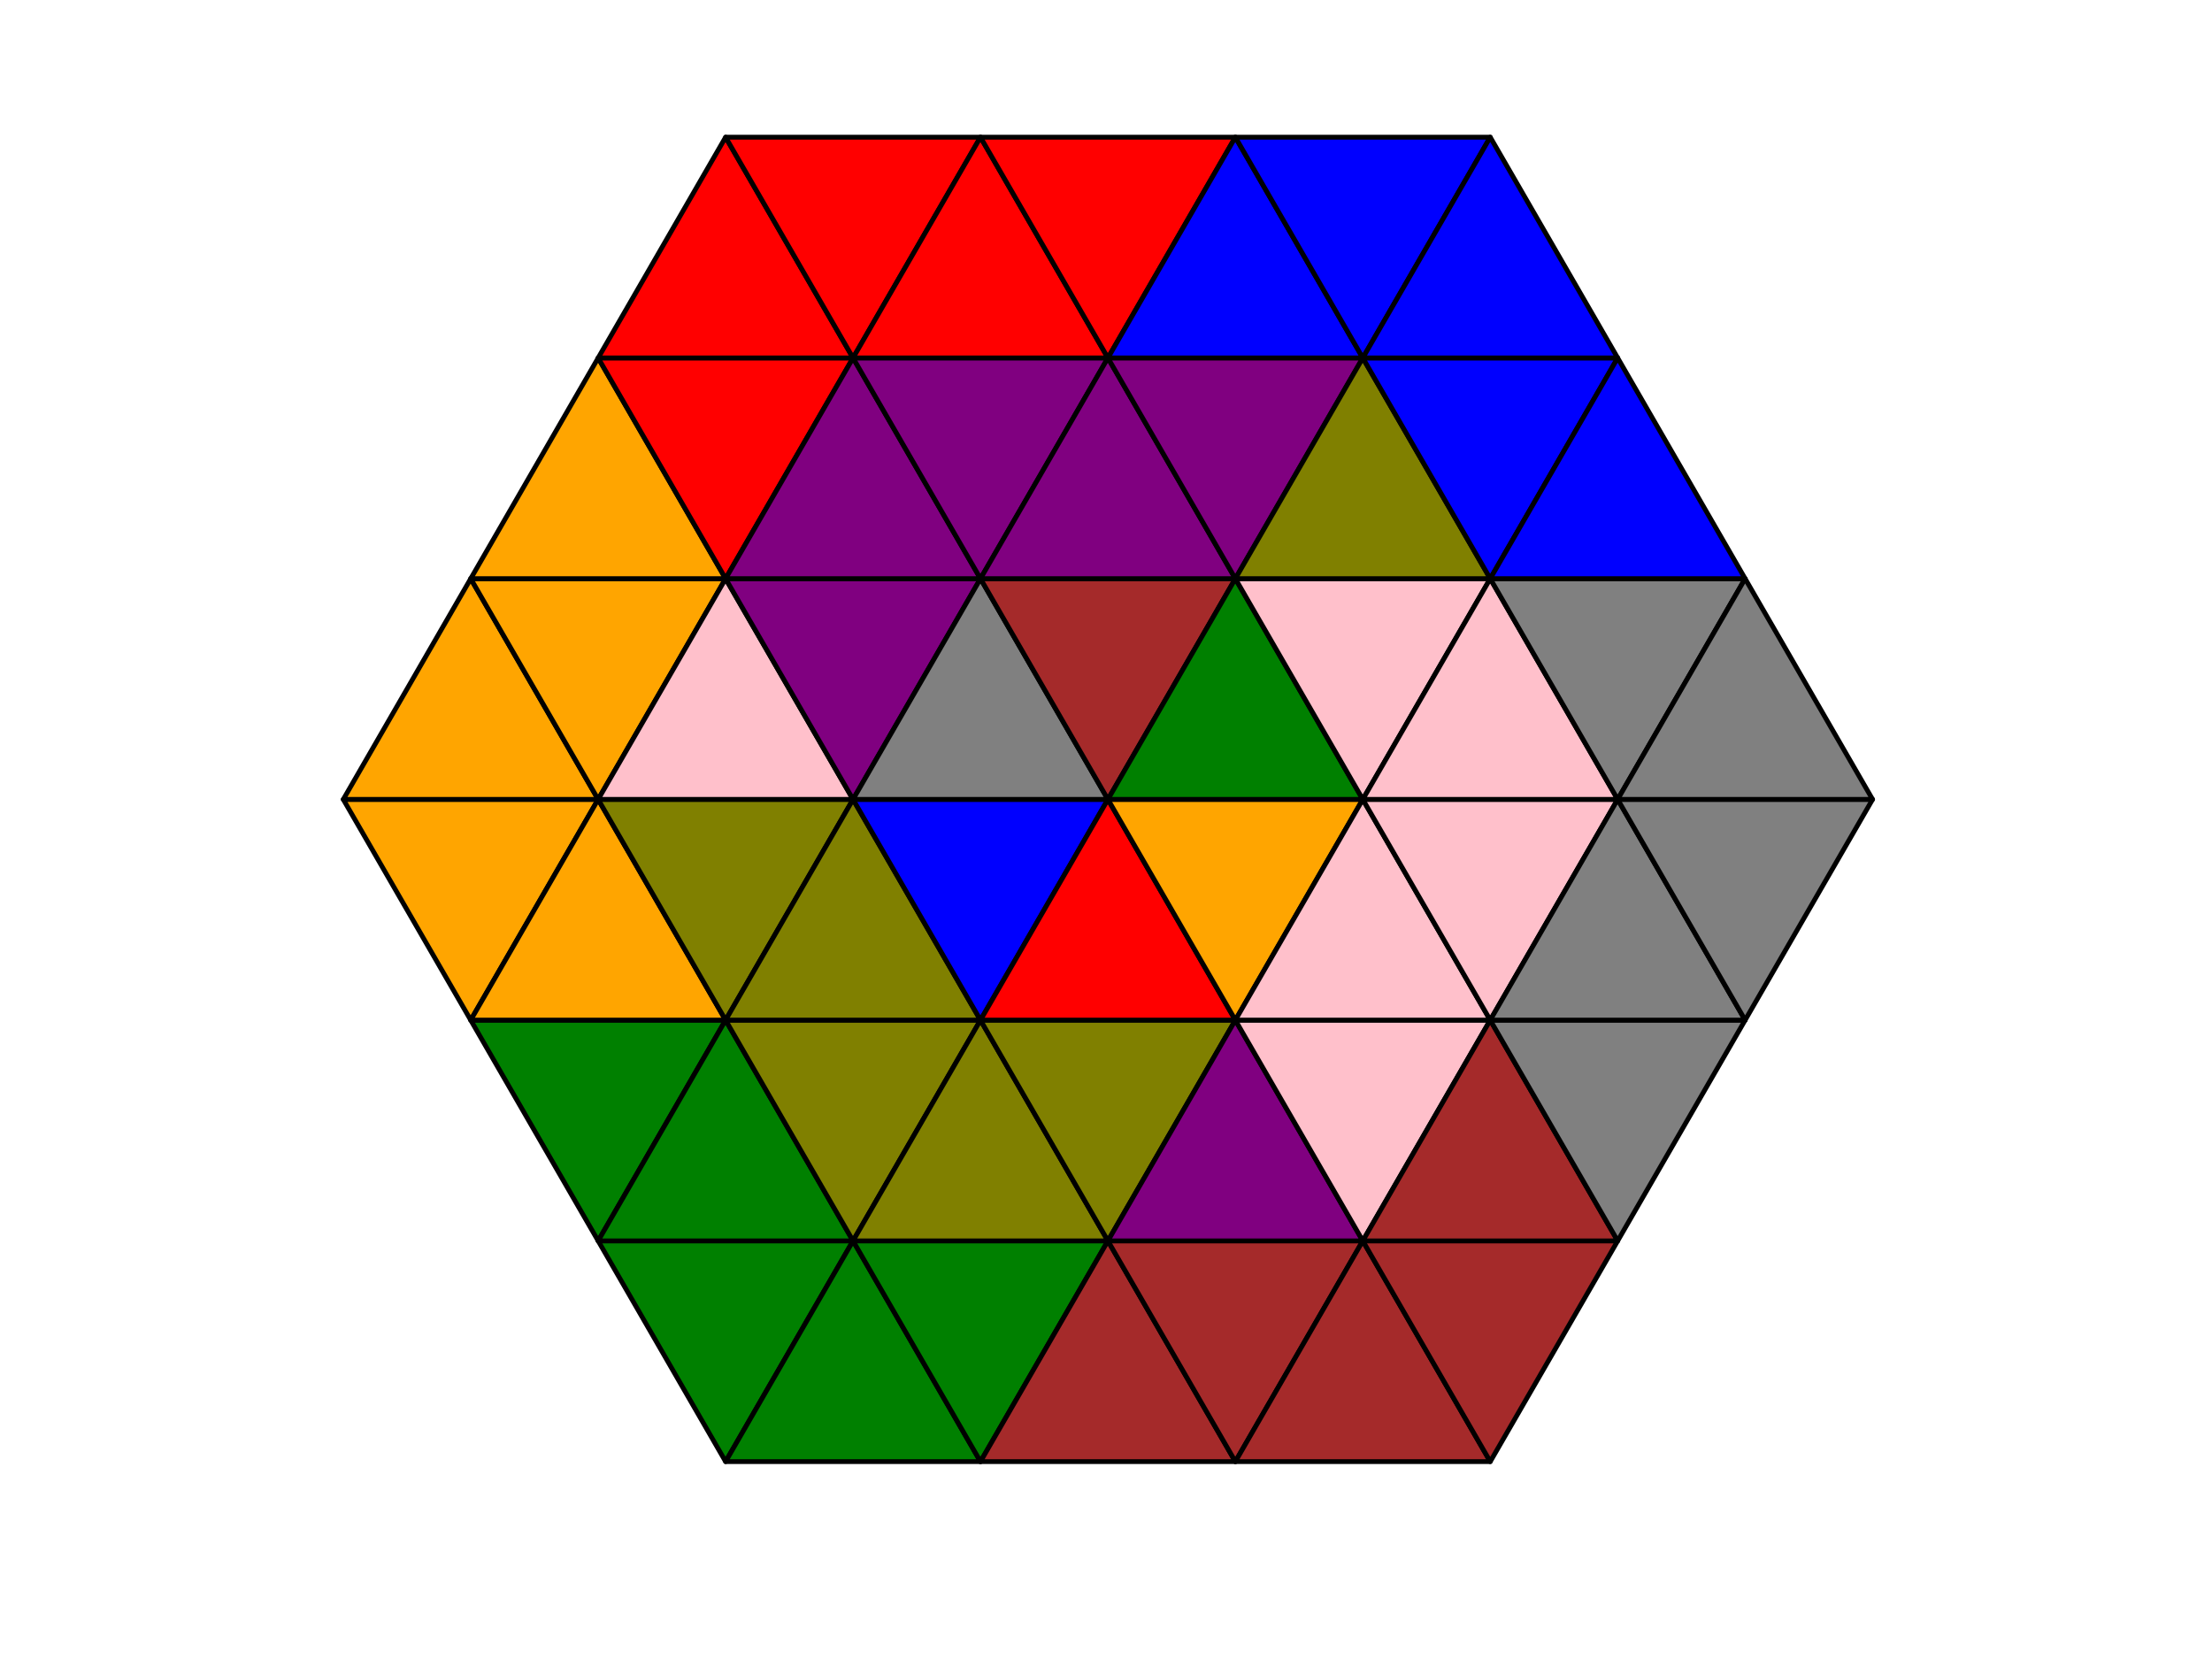 <?xml version="1.0" encoding="utf-8" standalone="no"?>
<!DOCTYPE svg PUBLIC "-//W3C//DTD SVG 1.1//EN"
  "http://www.w3.org/Graphics/SVG/1.1/DTD/svg11.dtd">
<!-- Created with matplotlib (http://matplotlib.org/) -->
<svg height="345pt" version="1.1" viewBox="0 0 460 345" width="460pt" xmlns="http://www.w3.org/2000/svg" xmlns:xlink="http://www.w3.org/1999/xlink">
 <defs>
  <style type="text/css">
*{stroke-linecap:butt;stroke-linejoin:round;}
  </style>
 </defs>
 <g id="figure_1">
  <g id="patch_1">
   <path d="M 0 345.6 
L 460.8 345.6 
L 460.8 0 
L 0 0 
z
" style="fill:#ffffff;"/>
  </g>
  <g id="axes_1">
   <g id="patch_2">
    <path clip-path="url(#pf6eb7b3b1e)" d="M 97.889 212.143 
L 124.391 166.24 
L 71.387 166.24 
z
" style="fill:#ffa500;stroke:#000000;stroke-linejoin:miter;"/>
   </g>
   <g id="patch_3">
    <path clip-path="url(#pf6eb7b3b1e)" d="M 71.387 166.24 
L 124.391 166.24 
L 97.889 120.337 
z
" style="fill:#ffa500;stroke:#000000;stroke-linejoin:miter;"/>
   </g>
   <g id="patch_4">
    <path clip-path="url(#pf6eb7b3b1e)" d="M 124.391 166.24 
L 150.894 120.337 
L 97.889 120.337 
z
" style="fill:#ffa500;stroke:#000000;stroke-linejoin:miter;"/>
   </g>
   <g id="patch_5">
    <path clip-path="url(#pf6eb7b3b1e)" d="M 97.889 120.337 
L 150.894 120.337 
L 124.391 74.434 
z
" style="fill:#ffa500;stroke:#000000;stroke-linejoin:miter;"/>
   </g>
   <g id="patch_6">
    <path clip-path="url(#pf6eb7b3b1e)" d="M 150.894 120.337 
L 177.396 74.434 
L 124.391 74.434 
z
" style="fill:#ff0000;stroke:#000000;stroke-linejoin:miter;"/>
   </g>
   <g id="patch_7">
    <path clip-path="url(#pf6eb7b3b1e)" d="M 124.391 74.434 
L 177.396 74.434 
L 150.894 28.531 
z
" style="fill:#ff0000;stroke:#000000;stroke-linejoin:miter;"/>
   </g>
   <g id="patch_8">
    <path clip-path="url(#pf6eb7b3b1e)" d="M 177.396 74.434 
L 203.898 28.531 
L 150.894 28.531 
z
" style="fill:#ff0000;stroke:#000000;stroke-linejoin:miter;"/>
   </g>
   <g id="patch_9">
    <path clip-path="url(#pf6eb7b3b1e)" d="M 124.391 258.046 
L 150.894 212.143 
L 97.889 212.143 
z
" style="fill:#008000;stroke:#000000;stroke-linejoin:miter;"/>
   </g>
   <g id="patch_10">
    <path clip-path="url(#pf6eb7b3b1e)" d="M 97.889 212.143 
L 150.894 212.143 
L 124.391 166.24 
z
" style="fill:#ffa500;stroke:#000000;stroke-linejoin:miter;"/>
   </g>
   <g id="patch_11">
    <path clip-path="url(#pf6eb7b3b1e)" d="M 150.894 212.143 
L 177.396 166.24 
L 124.391 166.24 
z
" style="fill:#808000;stroke:#000000;stroke-linejoin:miter;"/>
   </g>
   <g id="patch_12">
    <path clip-path="url(#pf6eb7b3b1e)" d="M 124.391 166.24 
L 177.396 166.24 
L 150.894 120.337 
z
" style="fill:#ffc0cb;stroke:#000000;stroke-linejoin:miter;"/>
   </g>
   <g id="patch_13">
    <path clip-path="url(#pf6eb7b3b1e)" d="M 177.396 166.24 
L 203.898 120.337 
L 150.894 120.337 
z
" style="fill:#800080;stroke:#000000;stroke-linejoin:miter;"/>
   </g>
   <g id="patch_14">
    <path clip-path="url(#pf6eb7b3b1e)" d="M 150.894 120.337 
L 203.898 120.337 
L 177.396 74.434 
z
" style="fill:#800080;stroke:#000000;stroke-linejoin:miter;"/>
   </g>
   <g id="patch_15">
    <path clip-path="url(#pf6eb7b3b1e)" d="M 203.898 120.337 
L 230.4 74.434 
L 177.396 74.434 
z
" style="fill:#800080;stroke:#000000;stroke-linejoin:miter;"/>
   </g>
   <g id="patch_16">
    <path clip-path="url(#pf6eb7b3b1e)" d="M 177.396 74.434 
L 230.4 74.434 
L 203.898 28.531 
z
" style="fill:#ff0000;stroke:#000000;stroke-linejoin:miter;"/>
   </g>
   <g id="patch_17">
    <path clip-path="url(#pf6eb7b3b1e)" d="M 230.4 74.434 
L 256.902 28.531 
L 203.898 28.531 
z
" style="fill:#ff0000;stroke:#000000;stroke-linejoin:miter;"/>
   </g>
   <g id="patch_18">
    <path clip-path="url(#pf6eb7b3b1e)" d="M 150.894 303.949 
L 177.396 258.046 
L 124.391 258.046 
z
" style="fill:#008000;stroke:#000000;stroke-linejoin:miter;"/>
   </g>
   <g id="patch_19">
    <path clip-path="url(#pf6eb7b3b1e)" d="M 124.391 258.046 
L 177.396 258.046 
L 150.894 212.143 
z
" style="fill:#008000;stroke:#000000;stroke-linejoin:miter;"/>
   </g>
   <g id="patch_20">
    <path clip-path="url(#pf6eb7b3b1e)" d="M 177.396 258.046 
L 203.898 212.143 
L 150.894 212.143 
z
" style="fill:#808000;stroke:#000000;stroke-linejoin:miter;"/>
   </g>
   <g id="patch_21">
    <path clip-path="url(#pf6eb7b3b1e)" d="M 150.894 212.143 
L 203.898 212.143 
L 177.396 166.24 
z
" style="fill:#808000;stroke:#000000;stroke-linejoin:miter;"/>
   </g>
   <g id="patch_22">
    <path clip-path="url(#pf6eb7b3b1e)" d="M 203.898 212.143 
L 230.4 166.24 
L 177.396 166.24 
z
" style="fill:#0000ff;stroke:#000000;stroke-linejoin:miter;"/>
   </g>
   <g id="patch_23">
    <path clip-path="url(#pf6eb7b3b1e)" d="M 177.396 166.24 
L 230.4 166.24 
L 203.898 120.337 
z
" style="fill:#808080;stroke:#000000;stroke-linejoin:miter;"/>
   </g>
   <g id="patch_24">
    <path clip-path="url(#pf6eb7b3b1e)" d="M 230.4 166.24 
L 256.902 120.337 
L 203.898 120.337 
z
" style="fill:#a52a2a;stroke:#000000;stroke-linejoin:miter;"/>
   </g>
   <g id="patch_25">
    <path clip-path="url(#pf6eb7b3b1e)" d="M 203.898 120.337 
L 256.902 120.337 
L 230.4 74.434 
z
" style="fill:#800080;stroke:#000000;stroke-linejoin:miter;"/>
   </g>
   <g id="patch_26">
    <path clip-path="url(#pf6eb7b3b1e)" d="M 256.902 120.337 
L 283.404 74.434 
L 230.4 74.434 
z
" style="fill:#800080;stroke:#000000;stroke-linejoin:miter;"/>
   </g>
   <g id="patch_27">
    <path clip-path="url(#pf6eb7b3b1e)" d="M 230.4 74.434 
L 283.404 74.434 
L 256.902 28.531 
z
" style="fill:#0000ff;stroke:#000000;stroke-linejoin:miter;"/>
   </g>
   <g id="patch_28">
    <path clip-path="url(#pf6eb7b3b1e)" d="M 283.404 74.434 
L 309.906 28.531 
L 256.902 28.531 
z
" style="fill:#0000ff;stroke:#000000;stroke-linejoin:miter;"/>
   </g>
   <g id="patch_29">
    <path clip-path="url(#pf6eb7b3b1e)" d="M 150.894 303.949 
L 203.898 303.949 
L 177.396 258.046 
z
" style="fill:#008000;stroke:#000000;stroke-linejoin:miter;"/>
   </g>
   <g id="patch_30">
    <path clip-path="url(#pf6eb7b3b1e)" d="M 203.898 303.949 
L 230.4 258.046 
L 177.396 258.046 
z
" style="fill:#008000;stroke:#000000;stroke-linejoin:miter;"/>
   </g>
   <g id="patch_31">
    <path clip-path="url(#pf6eb7b3b1e)" d="M 177.396 258.046 
L 230.4 258.046 
L 203.898 212.143 
z
" style="fill:#808000;stroke:#000000;stroke-linejoin:miter;"/>
   </g>
   <g id="patch_32">
    <path clip-path="url(#pf6eb7b3b1e)" d="M 230.4 258.046 
L 256.902 212.143 
L 203.898 212.143 
z
" style="fill:#808000;stroke:#000000;stroke-linejoin:miter;"/>
   </g>
   <g id="patch_33">
    <path clip-path="url(#pf6eb7b3b1e)" d="M 203.898 212.143 
L 256.902 212.143 
L 230.4 166.24 
z
" style="fill:#ff0000;stroke:#000000;stroke-linejoin:miter;"/>
   </g>
   <g id="patch_34">
    <path clip-path="url(#pf6eb7b3b1e)" d="M 256.902 212.143 
L 283.404 166.24 
L 230.4 166.24 
z
" style="fill:#ffa500;stroke:#000000;stroke-linejoin:miter;"/>
   </g>
   <g id="patch_35">
    <path clip-path="url(#pf6eb7b3b1e)" d="M 230.4 166.24 
L 283.404 166.24 
L 256.902 120.337 
z
" style="fill:#008000;stroke:#000000;stroke-linejoin:miter;"/>
   </g>
   <g id="patch_36">
    <path clip-path="url(#pf6eb7b3b1e)" d="M 283.404 166.24 
L 309.906 120.337 
L 256.902 120.337 
z
" style="fill:#ffc0cb;stroke:#000000;stroke-linejoin:miter;"/>
   </g>
   <g id="patch_37">
    <path clip-path="url(#pf6eb7b3b1e)" d="M 256.902 120.337 
L 309.906 120.337 
L 283.404 74.434 
z
" style="fill:#808000;stroke:#000000;stroke-linejoin:miter;"/>
   </g>
   <g id="patch_38">
    <path clip-path="url(#pf6eb7b3b1e)" d="M 309.906 120.337 
L 336.409 74.434 
L 283.404 74.434 
z
" style="fill:#0000ff;stroke:#000000;stroke-linejoin:miter;"/>
   </g>
   <g id="patch_39">
    <path clip-path="url(#pf6eb7b3b1e)" d="M 283.404 74.434 
L 336.409 74.434 
L 309.906 28.531 
z
" style="fill:#0000ff;stroke:#000000;stroke-linejoin:miter;"/>
   </g>
   <g id="patch_40">
    <path clip-path="url(#pf6eb7b3b1e)" d="M 203.898 303.949 
L 256.902 303.949 
L 230.4 258.046 
z
" style="fill:#a52a2a;stroke:#000000;stroke-linejoin:miter;"/>
   </g>
   <g id="patch_41">
    <path clip-path="url(#pf6eb7b3b1e)" d="M 256.902 303.949 
L 283.404 258.046 
L 230.4 258.046 
z
" style="fill:#a52a2a;stroke:#000000;stroke-linejoin:miter;"/>
   </g>
   <g id="patch_42">
    <path clip-path="url(#pf6eb7b3b1e)" d="M 230.4 258.046 
L 283.404 258.046 
L 256.902 212.143 
z
" style="fill:#800080;stroke:#000000;stroke-linejoin:miter;"/>
   </g>
   <g id="patch_43">
    <path clip-path="url(#pf6eb7b3b1e)" d="M 283.404 258.046 
L 309.906 212.143 
L 256.902 212.143 
z
" style="fill:#ffc0cb;stroke:#000000;stroke-linejoin:miter;"/>
   </g>
   <g id="patch_44">
    <path clip-path="url(#pf6eb7b3b1e)" d="M 256.902 212.143 
L 309.906 212.143 
L 283.404 166.24 
z
" style="fill:#ffc0cb;stroke:#000000;stroke-linejoin:miter;"/>
   </g>
   <g id="patch_45">
    <path clip-path="url(#pf6eb7b3b1e)" d="M 309.906 212.143 
L 336.409 166.24 
L 283.404 166.24 
z
" style="fill:#ffc0cb;stroke:#000000;stroke-linejoin:miter;"/>
   </g>
   <g id="patch_46">
    <path clip-path="url(#pf6eb7b3b1e)" d="M 283.404 166.24 
L 336.409 166.24 
L 309.906 120.337 
z
" style="fill:#ffc0cb;stroke:#000000;stroke-linejoin:miter;"/>
   </g>
   <g id="patch_47">
    <path clip-path="url(#pf6eb7b3b1e)" d="M 336.409 166.24 
L 362.911 120.337 
L 309.906 120.337 
z
" style="fill:#808080;stroke:#000000;stroke-linejoin:miter;"/>
   </g>
   <g id="patch_48">
    <path clip-path="url(#pf6eb7b3b1e)" d="M 309.906 120.337 
L 362.911 120.337 
L 336.409 74.434 
z
" style="fill:#0000ff;stroke:#000000;stroke-linejoin:miter;"/>
   </g>
   <g id="patch_49">
    <path clip-path="url(#pf6eb7b3b1e)" d="M 256.902 303.949 
L 309.906 303.949 
L 283.404 258.046 
z
" style="fill:#a52a2a;stroke:#000000;stroke-linejoin:miter;"/>
   </g>
   <g id="patch_50">
    <path clip-path="url(#pf6eb7b3b1e)" d="M 309.906 303.949 
L 336.409 258.046 
L 283.404 258.046 
z
" style="fill:#a52a2a;stroke:#000000;stroke-linejoin:miter;"/>
   </g>
   <g id="patch_51">
    <path clip-path="url(#pf6eb7b3b1e)" d="M 283.404 258.046 
L 336.409 258.046 
L 309.906 212.143 
z
" style="fill:#a52a2a;stroke:#000000;stroke-linejoin:miter;"/>
   </g>
   <g id="patch_52">
    <path clip-path="url(#pf6eb7b3b1e)" d="M 336.409 258.046 
L 362.911 212.143 
L 309.906 212.143 
z
" style="fill:#808080;stroke:#000000;stroke-linejoin:miter;"/>
   </g>
   <g id="patch_53">
    <path clip-path="url(#pf6eb7b3b1e)" d="M 309.906 212.143 
L 362.911 212.143 
L 336.409 166.24 
z
" style="fill:#808080;stroke:#000000;stroke-linejoin:miter;"/>
   </g>
   <g id="patch_54">
    <path clip-path="url(#pf6eb7b3b1e)" d="M 362.911 212.143 
L 389.413 166.24 
L 336.409 166.24 
z
" style="fill:#808080;stroke:#000000;stroke-linejoin:miter;"/>
   </g>
   <g id="patch_55">
    <path clip-path="url(#pf6eb7b3b1e)" d="M 336.409 166.24 
L 389.413 166.24 
L 362.911 120.337 
z
" style="fill:#808080;stroke:#000000;stroke-linejoin:miter;"/>
   </g>
  </g>
 </g>
 <defs>
  <clipPath id="pf6eb7b3b1e">
   <rect height="302.96" width="349.828" x="55.486" y="14.76"/>
  </clipPath>
 </defs>
</svg>
